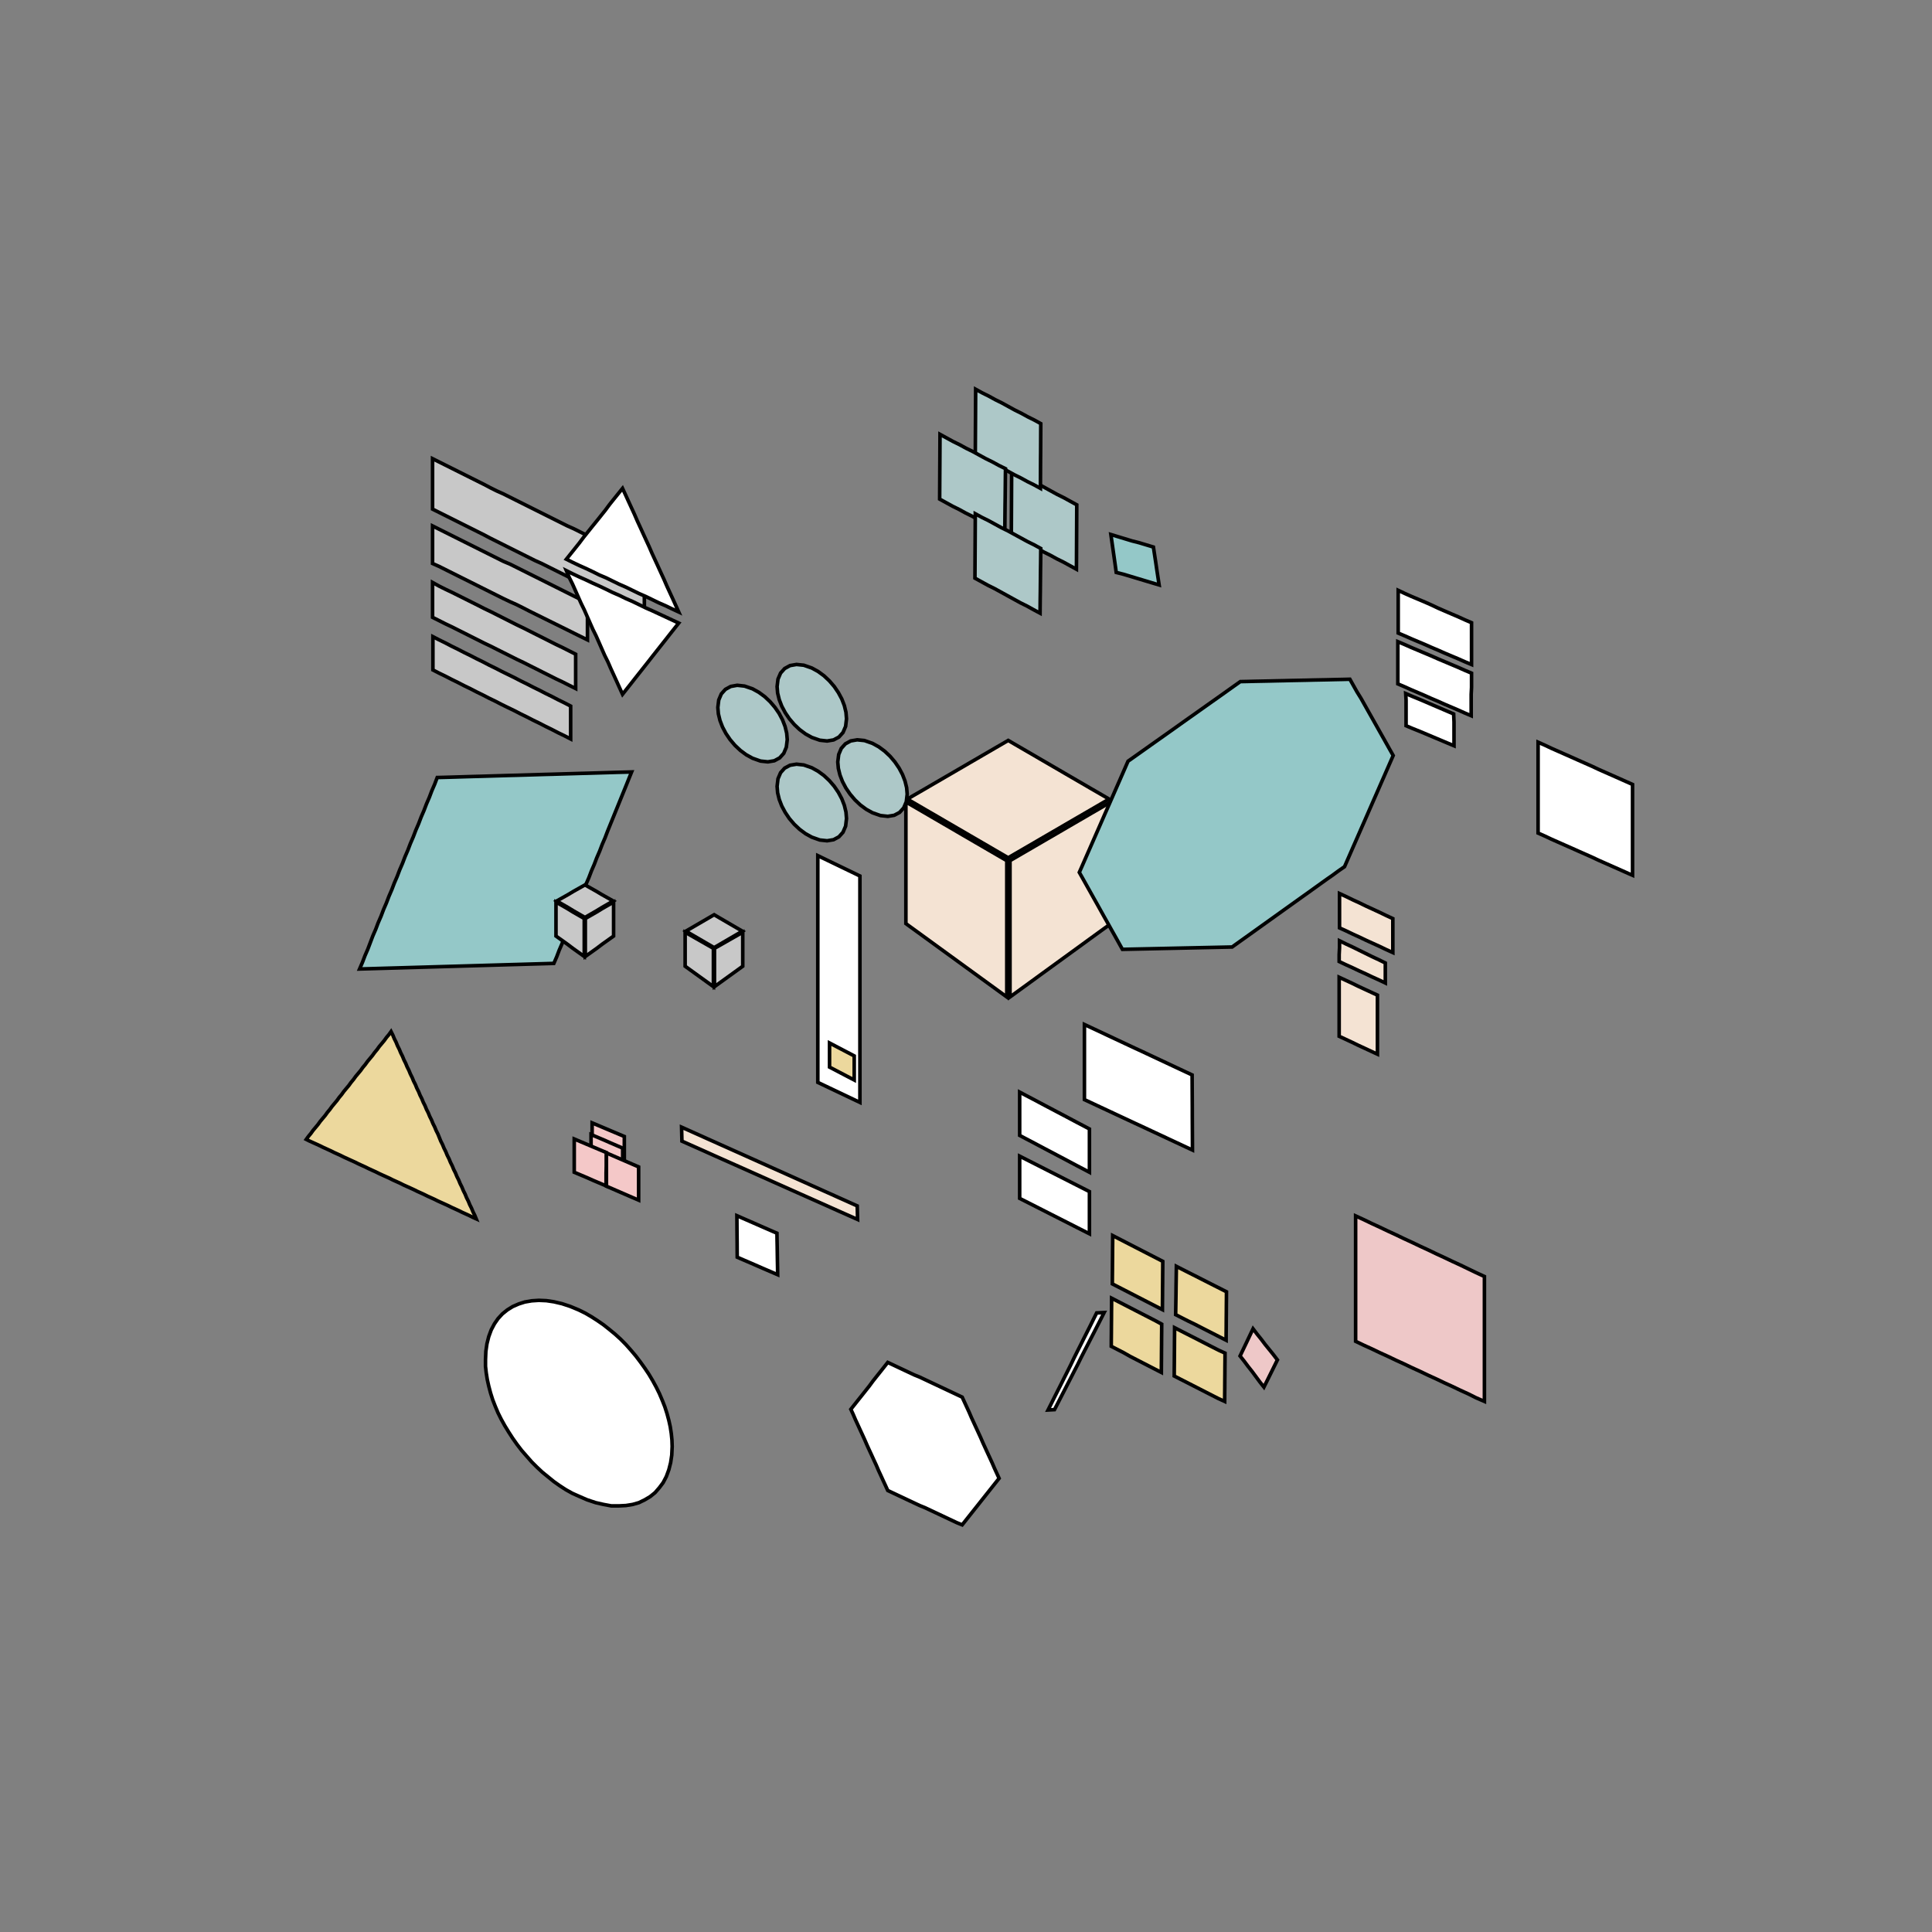 <!DOCTYPE svg>
<svg xmlns="http://www.w3.org/2000/svg" xmlns:xlink="http://www.w3.org/1999/xlink" width="1080" height="1080">
<rect width="100%" height="100%" fill="#808080" stroke="none"/>
<g transform="translate(540,540)">
<g transform="scale(2,2)">
<path stroke="rgb(0,0,0)" stroke-opacity="1" fill="rgb(148,200,200)" fill-opacity="1" id="bb1_2_" d="M-169.5 0.838 L-168.7 -1.007 L-168 -2.853 L-167.2 -4.698 L-166.5 -6.543 L-165.8 -8.389 L-165 -10.23 L-164.3 -12.08 L-163.5 -13.92 L-162.8 -15.77 L-162 -17.62 L-161.3 -19.46 L-160.5 -21.31 L-159.8 -23.15 L-159 -25 L-158.3 -26.84 L-157.5 -28.69 L-156.8 -30.53 L-156 -32.38 L-155.3 -34.22 L-154.5 -36.07 L-153.8 -37.91 L-153 -39.76 L-152.3 -41.6 L-151.5 -43.45 L-150.8 -45.29 L-150 -47.14 L-149.3 -48.99 L-148.5 -50.83 L-147.8 -52.68 L-145.8 -52.73 L-143.7 -52.79 L-141.7 -52.85 L-139.7 -52.91 L-137.7 -52.97 L-135.7 -53.02 L-133.7 -53.08 L-131.7 -53.14 L-129.7 -53.2 L-127.7 -53.26 L-125.6 -53.31 L-123.6 -53.37 L-121.6 -53.43 L-119.6 -53.49 L-117.6 -53.55 L-115.6 -53.6 L-113.6 -53.66 L-111.6 -53.72 L-109.5 -53.78 L-107.5 -53.84 L-105.5 -53.89 L-103.5 -53.95 L-101.5 -54.01 L-99.49 -54.07 L-97.48 -54.13 L-95.47 -54.18 L-93.46 -54.24 L-94.21 -52.4 L-94.95 -50.55 L-95.7 -48.71 L-96.45 -46.86 L-97.2 -45.01 L-97.95 -43.17 L-98.7 -41.32 L-99.45 -39.48 L-100.2 -37.63 L-100.9 -35.79 L-101.7 -33.94 L-102.4 -32.1 L-103.2 -30.25 L-103.9 -28.41 L-104.7 -26.56 L-105.4 -24.72 L-106.2 -22.87 L-106.9 -21.03 L-107.7 -19.18 L-108.4 -17.34 L-109.2 -15.49 L-109.9 -13.64 L-110.7 -11.8 L-111.4 -9.954 L-112.2 -8.109 L-112.9 -6.263 L-113.7 -4.418 L-114.4 -2.573 L-115.2 -0.728 L-117.2 -0.67 L-119.2 -0.612 L-121.2 -0.554 L-123.2 -0.496 L-125.2 -0.438 L-127.3 -0.38 L-129.3 -0.322 L-131.3 -0.264 L-133.3 -0.206 L-135.3 -0.148 L-137.3 -0.09 L-139.3 -0.032 L-141.3 0.026 L-143.3 0.084 L-145.4 0.142 L-147.4 0.2 L-149.4 0.258 L-151.4 0.316 L-153.4 0.374 L-155.4 0.432 L-157.4 0.49 L-159.4 0.548 L-161.5 0.606 L-163.5 0.664 L-165.5 0.722 L-167.5 0.78 L-169.5 0.838 Z " />
<path stroke="rgb(0,0,0)" stroke-opacity="1" fill="rgb(236,216,157)" fill-opacity="1" id="pr2_1_" d="M72.7 104.6 L70.94 103.7 L69.18 102.8 L67.41 101.9 L65.65 101 L63.89 100.1 L62.13 99.25 L60.36 98.35 L58.6 97.45 L58.63 95.52 L58.66 93.59 L58.69 91.66 L58.71 89.74 L58.74 87.81 L58.77 85.88 L58.8 83.95 L60.55 84.84 L62.3 85.73 L64.05 86.61 L65.8 87.5 L67.55 88.39 L69.3 89.28 L71.05 90.16 L72.8 91.05 L72.79 92.99 L72.77 94.94 L72.76 96.88 L72.74 98.82 L72.73 100.8 L72.71 102.7 L72.7 104.6 Z " />
<path stroke="rgb(0,0,0)" stroke-opacity="1" fill="rgb(236,216,157)" fill-opacity="1" id="pr1_1_" d="M54.9 96.05 L53.15 95.15 L51.4 94.25 L49.65 93.35 L47.9 92.45 L46.15 91.55 L44.4 90.65 L42.65 89.75 L40.9 88.85 L40.91 86.92 L40.93 84.99 L40.94 83.06 L40.96 81.14 L40.97 79.21 L40.99 77.28 L41 75.35 L42.75 76.25 L44.5 77.15 L46.25 78.05 L48 78.95 L49.75 79.85 L51.5 80.75 L53.25 81.65 L55 82.55 L54.99 84.48 L54.97 86.41 L54.96 88.34 L54.94 90.26 L54.93 92.19 L54.91 94.12 L54.9 96.05 Z " />
<path stroke="rgb(0,0,0)" stroke-opacity="1" fill="rgb(236,216,157)" fill-opacity="1" id="pr3_1_" d="M54.6 113.6 L52.85 112.7 L51.1 111.8 L49.35 110.9 L47.6 110 L45.85 109.1 L44.1 108.1 L42.35 107.2 L40.6 106.3 L40.61 104.4 L40.63 102.5 L40.64 100.6 L40.66 98.64 L40.67 96.71 L40.69 94.78 L40.7 92.85 L42.45 93.75 L44.2 94.65 L45.95 95.55 L47.7 96.45 L49.45 97.35 L51.2 98.25 L52.95 99.15 L54.7 100.1 L54.69 102 L54.67 103.9 L54.66 105.8 L54.64 107.8 L54.63 109.7 L54.61 111.6 L54.6 113.6 Z " />
<path stroke="rgb(0,0,0)" stroke-opacity="1" fill="rgb(236,216,157)" fill-opacity="1" id="pr4_1_" d="M72.3 121.7 L70.54 120.9 L68.77 120 L67.01 119.1 L65.25 118.2 L63.49 117.3 L61.73 116.4 L59.96 115.5 L58.2 114.6 L58.21 112.7 L58.23 110.8 L58.24 108.9 L58.26 106.9 L58.27 105 L58.29 103.1 L58.3 101.1 L60.06 102 L61.82 102.9 L63.59 103.8 L65.35 104.7 L67.11 105.6 L68.87 106.5 L70.64 107.4 L72.4 108.2 L72.39 110.2 L72.37 112.1 L72.36 114 L72.34 116 L72.33 117.9 L72.31 119.8 L72.3 121.7 Z " />
<path stroke="rgb(0,0,0)" stroke-opacity="1" fill="rgb(238,200,200)" fill-opacity="1" id="ll1_1_" d="M144.9 121.7 L142.6 120.7 L140.4 119.6 L138.2 118.6 L135.9 117.5 L133.7 116.5 L131.4 115.4 L129.2 114.4 L126.9 113.3 L124.7 112.3 L122.4 111.2 L120.2 110.2 L117.9 109.1 L115.7 108.1 L113.4 107 L111.2 106 L108.9 104.9 L108.9 102.4 L108.9 99.92 L108.9 97.42 L108.9 94.91 L108.9 92.4 L108.9 89.9 L108.9 87.39 L108.9 84.89 L108.9 82.38 L108.9 79.88 L108.9 77.37 L108.9 74.86 L108.9 72.36 L108.9 69.85 L111.2 70.91 L113.4 71.97 L115.7 73.03 L117.9 74.08 L120.2 75.14 L122.4 76.2 L124.7 77.26 L126.9 78.31 L129.2 79.37 L131.4 80.43 L133.7 81.49 L135.9 82.54 L138.2 83.6 L140.4 84.66 L142.6 85.72 L144.9 86.78 L144.9 89.27 L144.9 91.77 L144.9 94.27 L144.9 96.76 L144.9 99.26 L144.9 101.8 L144.9 104.3 L144.9 106.8 L144.9 109.2 L144.9 111.7 L144.9 114.2 L144.9 116.7 L144.9 119.2 L144.9 121.7 Z " />
<path stroke="rgb(0,0,0)" stroke-opacity="1" fill="rgb(255,255,255)" fill-opacity="1" id="cl1_1_" d="M22.93 124.1 L23.84 122.3 L24.74 120.5 L25.65 118.7 L26.56 116.9 L27.46 115.1 L28.37 113.3 L29.27 111.5 L30.18 109.6 L31.08 107.8 L31.99 106 L32.89 104.2 L33.8 102.4 L34.71 100.6 L35.61 98.78 L36.52 96.96 L38.61 96.86 L37.69 98.68 L36.76 100.5 L35.84 102.3 L34.91 104.1 L33.99 105.9 L33.06 107.7 L32.14 109.5 L31.21 111.4 L30.28 113.2 L29.36 115 L28.43 116.8 L27.51 118.6 L26.58 120.4 L25.66 122.2 L24.73 124 L22.93 124.1 Z " />
<path stroke="rgb(0,0,0)" stroke-opacity="1" fill="rgb(255,255,255)" fill-opacity="1" id="a5_2_" d="M186.3 -50.75 L184.4 -51.59 L182.5 -52.44 L180.6 -53.28 L178.7 -54.12 L176.8 -54.96 L175 -55.81 L173.1 -56.65 L171.2 -57.49 L169.3 -58.34 L167.4 -59.18 L165.5 -60.02 L163.6 -60.86 L161.8 -61.71 L159.9 -62.55 L159.9 -60.6 L159.9 -58.64 L159.9 -56.69 L159.9 -54.73 L159.9 -52.78 L159.9 -50.83 L159.9 -48.87 L159.9 -46.92 L159.9 -44.97 L159.9 -43.01 L159.9 -41.06 L159.9 -39.1 L159.9 -37.15 L161.8 -36.31 L163.6 -35.46 L165.5 -34.62 L167.4 -33.78 L169.3 -32.94 L171.2 -32.09 L173.1 -31.25 L175 -30.41 L176.8 -29.56 L178.7 -28.72 L180.6 -27.88 L182.5 -27.04 L184.4 -26.19 L186.3 -25.35 L186.3 -27.3 L186.3 -29.26 L186.3 -31.21 L186.3 -33.17 L186.3 -35.12 L186.3 -37.07 L186.3 -39.03 L186.3 -40.98 L186.3 -42.93 L186.3 -44.89 L186.3 -46.84 L186.3 -48.8 L186.3 -50.75 Z " />
<path stroke="rgb(0,0,0)" stroke-opacity="1" fill="rgb(255,255,255)" fill-opacity="1" id="a6_2_" d="M63.3 51.45 L61.52 50.62 L59.75 49.79 L57.97 48.96 L56.19 48.13 L54.42 47.3 L52.64 46.47 L50.86 45.64 L49.09 44.81 L47.31 43.99 L45.54 43.16 L43.76 42.33 L41.98 41.5 L40.21 40.67 L38.43 39.84 L36.65 39.01 L34.88 38.18 L33.1 37.35 L33.1 35.25 L33.1 33.15 L33.1 31.05 L33.1 28.95 L33.1 26.85 L33.1 24.75 L33.1 22.65 L33.1 20.55 L33.1 18.45 L33.1 16.35 L34.87 17.18 L36.64 18.01 L38.41 18.84 L40.18 19.67 L41.95 20.5 L43.72 21.33 L45.49 22.16 L47.26 22.99 L49.04 23.81 L50.81 24.64 L52.58 25.47 L54.35 26.3 L56.12 27.13 L57.89 27.96 L59.66 28.79 L61.43 29.62 L63.2 30.45 L63.21 32.36 L63.22 34.27 L63.23 36.18 L63.24 38.09 L63.25 40 L63.25 41.9 L63.26 43.81 L63.27 45.72 L63.28 47.63 L63.29 49.54 L63.3 51.45 Z " />
<path stroke="rgb(0,0,0)" stroke-opacity="1" fill="rgb(148,200,200)" fill-opacity="1" id="rtr1_2_" d="M40.49 -120.6 L42.47 -120 L44.45 -119.4 L46.43 -118.8 L48.41 -118.3 L50.39 -117.7 L52.38 -117.1 L52.7 -115 L53.02 -112.9 L53.34 -110.7 L53.66 -108.6 L53.98 -106.5 L51.98 -107.1 L49.98 -107.7 L47.98 -108.3 L45.99 -108.9 L43.99 -109.5 L41.99 -110 L41.69 -112.2 L41.39 -114.3 L41.09 -116.4 L40.79 -118.5 L40.49 -120.6 Z " />
<path stroke="rgb(0,0,0)" stroke-opacity="1" fill="rgb(238,200,200)" fill-opacity="1" id="sg1_2_" d="M83.27 117.7 L82.16 116.3 L81.05 114.8 L79.94 113.3 L78.83 111.9 L77.71 110.4 L76.6 109 L77.51 107.1 L78.42 105.2 L79.32 103.3 L80.23 101.4 L81.37 102.9 L82.5 104.3 L83.63 105.8 L84.77 107.2 L85.9 108.6 L87.04 110.1 L86.1 112 L85.16 113.9 L84.22 115.8 L83.27 117.7 Z " />
<path stroke="rgb(0,0,0)" stroke-opacity="1" fill="rgb(255,255,255)" fill-opacity="1" id="a12_2_" d="M-52.64 86.29 L-54.52 85.47 L-56.41 84.66 L-58.29 83.84 L-60.17 83.02 L-62.06 82.21 L-63.94 81.39 L-63.96 79.46 L-63.97 77.52 L-63.99 75.59 L-64.01 73.66 L-64.02 71.72 L-64.04 69.79 L-62.17 70.61 L-60.31 71.42 L-58.44 72.24 L-56.57 73.06 L-54.71 73.87 L-52.84 74.69 L-52.81 76.62 L-52.77 78.56 L-52.74 80.49 L-52.71 82.42 L-52.67 84.36 L-52.64 86.29 Z " />
<path stroke="rgb(0,0,0)" stroke-opacity="1" fill="rgb(255,255,255)" fill-opacity="1" id="secscl1_2_" d="M-29.65 38.13 L-31.12 37.43 L-32.59 36.73 L-34.06 36.03 L-35.53 35.33 L-37.01 34.63 L-38.48 33.93 L-39.95 33.23 L-41.42 32.53 L-41.42 30.94 L-41.42 29.36 L-41.42 27.77 L-41.42 26.19 L-41.42 24.61 L-41.42 23.02 L-41.42 21.44 L-41.42 19.85 L-41.42 18.27 L-41.42 16.69 L-41.42 15.1 L-41.42 13.52 L-41.42 11.93 L-41.42 10.35 L-41.42 8.764 L-41.42 7.18 L-41.42 5.596 L-41.42 4.012 L-41.42 2.428 L-41.42 0.844 L-41.42 -0.741 L-41.42 -2.325 L-41.42 -3.909 L-41.42 -5.493 L-41.42 -7.077 L-41.42 -8.662 L-41.42 -10.25 L-41.42 -11.83 L-41.42 -13.41 L-41.42 -15 L-41.42 -16.58 L-41.42 -18.17 L-41.42 -19.75 L-41.42 -21.33 L-41.42 -22.92 L-41.42 -24.5 L-41.42 -26.09 L-41.42 -27.67 L-41.42 -29.26 L-41.42 -30.84 L-39.95 -30.13 L-38.48 -29.42 L-37.01 -28.71 L-35.53 -28 L-34.06 -27.29 L-32.59 -26.58 L-31.12 -25.87 L-29.65 -25.16 L-29.65 -23.58 L-29.65 -21.99 L-29.65 -20.41 L-29.65 -18.83 L-29.65 -17.25 L-29.65 -15.67 L-29.65 -14.08 L-29.65 -12.5 L-29.65 -10.92 L-29.65 -9.338 L-29.65 -7.755 L-29.65 -6.173 L-29.65 -4.591 L-29.65 -3.009 L-29.65 -1.427 L-29.65 0.155 L-29.65 1.738 L-29.65 3.32 L-29.65 4.902 L-29.65 6.484 L-29.65 8.066 L-29.65 9.648 L-29.65 11.23 L-29.65 12.81 L-29.65 14.39 L-29.65 15.98 L-29.65 17.56 L-29.65 19.14 L-29.65 20.72 L-29.65 22.31 L-29.65 23.89 L-29.65 25.47 L-29.65 27.05 L-29.65 28.63 L-29.65 30.22 L-29.65 31.8 L-29.65 33.38 L-29.65 34.96 L-29.65 36.55 L-29.65 38.13 Z " />
<path stroke="rgb(0,0,0)" stroke-opacity="1" fill="rgb(255,255,255)" fill-opacity="1" id="a7_1_" d="M141.3 -84.25 L139.4 -85.05 L137.6 -85.85 L135.7 -86.65 L133.8 -87.45 L132 -88.25 L130.1 -89.05 L128.3 -89.85 L126.4 -90.65 L124.5 -91.45 L122.7 -92.25 L120.8 -93.05 L120.8 -95.03 L120.8 -97.02 L120.8 -99 L120.8 -101 L120.8 -103 L120.8 -105 L122.7 -104.1 L124.5 -103.3 L126.4 -102.5 L128.3 -101.7 L130.1 -100.9 L132 -100 L133.8 -99.22 L135.7 -98.4 L137.6 -97.59 L139.4 -96.77 L141.3 -95.95 L141.3 -94 L141.3 -92.05 L141.3 -90.1 L141.3 -88.15 L141.3 -86.2 L141.3 -84.25 Z " />
<path stroke="rgb(0,0,0)" stroke-opacity="1" fill="rgb(255,255,255)" fill-opacity="1" id="a8_1_" d="M141.2 -69.95 L139.3 -70.76 L137.5 -71.57 L135.6 -72.38 L133.7 -73.19 L131.9 -74 L130 -74.8 L128.2 -75.61 L126.3 -76.42 L124.4 -77.23 L122.6 -78.04 L120.7 -78.85 L120.7 -80.82 L120.7 -82.78 L120.7 -84.75 L120.7 -86.72 L120.7 -88.68 L120.7 -90.65 L122.6 -89.85 L124.4 -89.05 L126.3 -88.25 L128.2 -87.45 L130.1 -86.65 L131.9 -85.85 L133.8 -85.05 L135.7 -84.25 L137.6 -83.45 L139.4 -82.65 L141.3 -81.85 L141.3 -79.87 L141.3 -77.88 L141.2 -75.9 L141.2 -73.92 L141.2 -71.93 L141.2 -69.95 Z " />
<path stroke="rgb(0,0,0)" stroke-opacity="1" fill="rgb(255,255,255)" fill-opacity="1" id="a9_1_" d="M136.4 -61.55 L134.5 -62.35 L132.6 -63.15 L130.7 -63.95 L128.8 -64.75 L126.9 -65.55 L124.9 -66.35 L123 -67.15 L123 -68.95 L123 -70.75 L123 -72.55 L123 -74.35 L122.9 -76.15 L124.8 -75.34 L126.8 -74.52 L128.7 -73.71 L130.6 -72.89 L132.5 -72.08 L134.4 -71.26 L136.3 -70.45 L136.4 -68.23 L136.4 -66 L136.4 -63.77 L136.4 -61.55 Z " />
<path stroke="rgb(0,0,0)" stroke-opacity="1" fill="rgb(255,255,255)" fill-opacity="1" id="a17_1_" d="M34.5 57.65 L32.73 56.71 L30.95 55.78 L29.18 54.84 L27.41 53.9 L25.64 52.97 L23.86 52.03 L22.09 51.1 L20.32 50.16 L18.55 49.22 L16.77 48.29 L15 47.35 L15 45.33 L15 43.32 L15 41.3 L15 39.28 L15 37.27 L15 35.25 L16.77 36.19 L18.55 37.12 L20.32 38.06 L22.09 39 L23.86 39.93 L25.64 40.87 L27.41 41.8 L29.18 42.74 L30.95 43.68 L32.73 44.61 L34.5 45.55 L34.5 47.57 L34.5 49.58 L34.5 51.6 L34.5 53.62 L34.5 55.63 L34.5 57.65 Z " />
<path stroke="rgb(0,0,0)" stroke-opacity="1" fill="rgb(255,255,255)" fill-opacity="1" id="a16_1_" d="M34.5 74.85 L32.73 73.95 L30.95 73.05 L29.18 72.15 L27.41 71.25 L25.64 70.35 L23.86 69.45 L22.09 68.55 L20.32 67.65 L18.55 66.75 L16.77 65.85 L15 64.95 L15 62.98 L15 61.02 L15 59.05 L15 57.08 L15 55.12 L15 53.15 L16.77 54.05 L18.55 54.95 L20.32 55.85 L22.09 56.75 L23.86 57.65 L25.64 58.55 L27.41 59.45 L29.18 60.35 L30.95 61.25 L32.73 62.15 L34.5 63.05 L34.5 65.02 L34.5 66.98 L34.5 68.95 L34.5 70.92 L34.5 72.88 L34.5 74.85 Z " />
<path stroke="rgb(0,0,0)" stroke-opacity="1" fill="rgb(236,216,157)" fill-opacity="1" id="scltrs1_1_" d="M-31.24 31.87 L-32.23 31.35 L-33.21 30.84 L-34.2 30.32 L-35.18 29.81 L-36.17 29.29 L-37.16 28.77 L-38.14 28.26 L-38.14 27.13 L-38.14 26.01 L-38.14 24.89 L-38.14 23.76 L-38.14 22.64 L-38.14 21.52 L-37.16 22.03 L-36.17 22.55 L-35.18 23.07 L-34.2 23.58 L-33.21 24.1 L-32.23 24.61 L-31.24 25.13 L-31.24 26.25 L-31.24 27.38 L-31.24 28.5 L-31.24 29.62 L-31.24 30.75 L-31.24 31.87 Z " />
<path stroke="rgb(0,0,0)" stroke-opacity="1" fill="rgb(244,227,211)" fill-opacity="1" id="a15_1_" d="M119.3 -3.75 L117.4 -4.613 L115.6 -5.475 L113.7 -6.338 L111.8 -7.2 L110 -8.063 L108.1 -8.925 L106.3 -9.788 L104.4 -10.65 L104.4 -12.57 L104.4 -14.49 L104.4 -16.41 L104.4 -18.33 L104.4 -20.25 L106.3 -19.38 L108.1 -18.5 L110 -17.63 L111.8 -16.75 L113.7 -15.88 L115.6 -15 L117.4 -14.13 L119.3 -13.25 L119.3 -11.35 L119.3 -9.45 L119.3 -7.55 L119.3 -5.65 L119.3 -3.75 Z " />
<path stroke="rgb(0,0,0)" stroke-opacity="1" fill="rgb(244,227,211)" fill-opacity="1" id="a14_1_" d="M117.2 4.75 L115.4 3.893 L113.5 3.036 L111.7 2.179 L109.8 1.321 L108 0.464 L106.1 -0.393 L104.3 -1.25 L104.3 -3.183 L104.4 -5.117 L104.4 -7.05 L106.2 -6.164 L108.1 -5.279 L109.9 -4.393 L111.7 -3.507 L113.5 -2.621 L115.4 -1.736 L117.2 -0.85 L117.2 1.017 L117.2 2.883 L117.2 4.75 Z " />
<path stroke="rgb(0,0,0)" stroke-opacity="1" fill="rgb(244,227,211)" fill-opacity="1" id="a13_1_" d="M115 24.65 L113.2 23.82 L111.4 22.98 L109.6 22.15 L107.9 21.32 L106.1 20.48 L104.3 19.65 L104.3 17.59 L104.3 15.52 L104.3 13.46 L104.3 11.4 L104.3 9.337 L104.3 7.275 L104.3 5.212 L104.3 3.15 L106.1 3.983 L107.9 4.817 L109.6 5.65 L111.4 6.483 L113.2 7.317 L115 8.15 L115 10.21 L115 12.27 L115 14.34 L115 16.4 L115 18.46 L115 20.52 L115 22.59 L115 24.65 Z " />
<path stroke="rgb(0,0,0)" stroke-opacity="1" fill="rgb(200,200,200)" fill-opacity="1" id="a1_2_" d="M-110.5 -63.45 L-112.2 -64.33 L-114 -65.2 L-115.7 -66.08 L-117.5 -66.96 L-119.2 -67.84 L-121 -68.71 L-122.7 -69.59 L-124.5 -70.47 L-126.2 -71.35 L-128 -72.22 L-129.8 -73.1 L-131.5 -73.98 L-133.3 -74.85 L-135 -75.73 L-136.8 -76.61 L-138.5 -77.49 L-140.3 -78.36 L-142 -79.24 L-143.8 -80.12 L-145.5 -81 L-147.3 -81.87 L-149 -82.75 L-149 -84.61 L-149 -86.47 L-149 -88.33 L-149 -90.19 L-149 -92.05 L-147.3 -91.17 L-145.5 -90.29 L-143.8 -89.4 L-142 -88.52 L-140.3 -87.64 L-138.5 -86.76 L-136.8 -85.88 L-135 -85 L-133.3 -84.11 L-131.5 -83.23 L-129.8 -82.35 L-128 -81.47 L-126.2 -80.59 L-124.5 -79.7 L-122.7 -78.82 L-121 -77.94 L-119.2 -77.06 L-117.5 -76.18 L-115.7 -75.3 L-114 -74.41 L-112.2 -73.53 L-110.5 -72.65 L-110.5 -70.81 L-110.5 -68.97 L-110.5 -67.13 L-110.5 -65.29 L-110.5 -63.45 Z " />
<path stroke="rgb(0,0,0)" stroke-opacity="1" fill="rgb(200,200,200)" fill-opacity="1" id="a4_2_" d="M-89.9 -98.15 L-91.69 -99.04 L-93.49 -99.94 L-95.28 -100.8 L-97.08 -101.7 L-98.87 -102.6 L-100.7 -103.5 L-102.5 -104.4 L-104.3 -105.3 L-106 -106.2 L-107.8 -107.1 L-109.6 -108 L-111.4 -108.9 L-113.2 -109.8 L-115 -110.7 L-116.8 -111.6 L-118.6 -112.5 L-120.4 -113.3 L-122.2 -114.2 L-124 -115.1 L-125.8 -116 L-127.6 -116.9 L-129.4 -117.8 L-131.2 -118.7 L-133 -119.6 L-134.7 -120.5 L-136.5 -121.4 L-138.3 -122.3 L-140.1 -123.2 L-141.9 -124.1 L-143.7 -125 L-145.5 -125.9 L-147.3 -126.8 L-149.1 -127.7 L-149.1 -129.7 L-149.1 -131.7 L-149.1 -133.7 L-149.1 -135.7 L-149.1 -137.7 L-149.1 -139.7 L-149.1 -141.8 L-147.3 -140.9 L-145.5 -140 L-143.7 -139.1 L-141.9 -138.2 L-140.1 -137.3 L-138.3 -136.4 L-136.5 -135.5 L-134.7 -134.6 L-133 -133.7 L-131.2 -132.8 L-129.4 -132 L-127.6 -131.1 L-125.8 -130.2 L-124 -129.3 L-122.2 -128.4 L-120.4 -127.5 L-118.6 -126.6 L-116.8 -125.7 L-115 -124.8 L-113.2 -123.9 L-111.4 -123 L-109.6 -122.2 L-107.8 -121.3 L-106 -120.4 L-104.3 -119.5 L-102.5 -118.6 L-100.7 -117.7 L-98.87 -116.8 L-97.08 -115.9 L-95.28 -115 L-93.49 -114.1 L-91.69 -113.2 L-89.9 -112.3 L-89.9 -110.3 L-89.9 -108.3 L-89.9 -106.3 L-89.9 -104.2 L-89.9 -102.2 L-89.9 -100.2 L-89.9 -98.15 Z " />
<path stroke="rgb(0,0,0)" stroke-opacity="1" fill="rgb(200,200,200)" fill-opacity="1" id="a2_1_" d="M-109.1 -77.55 L-110.9 -78.45 L-112.7 -79.36 L-114.6 -80.26 L-116.4 -81.17 L-118.2 -82.07 L-120 -82.98 L-121.8 -83.88 L-123.6 -84.79 L-125.5 -85.69 L-127.3 -86.6 L-129.1 -87.5 L-130.9 -88.4 L-132.7 -89.31 L-134.6 -90.21 L-136.4 -91.12 L-138.2 -92.02 L-140 -92.93 L-141.8 -93.83 L-143.6 -94.74 L-145.5 -95.64 L-147.3 -96.55 L-149.1 -97.45 L-149.1 -99.39 L-149.1 -101.3 L-149.1 -103.3 L-149.1 -105.2 L-149.1 -107.2 L-147.3 -106.2 L-145.5 -105.3 L-143.6 -104.4 L-141.8 -103.5 L-140 -102.6 L-138.2 -101.7 L-136.4 -100.8 L-134.6 -99.88 L-132.7 -98.97 L-130.9 -98.06 L-129.1 -97.15 L-127.3 -96.24 L-125.5 -95.33 L-123.6 -94.42 L-121.8 -93.51 L-120 -92.6 L-118.2 -91.7 L-116.4 -90.79 L-114.6 -89.88 L-112.7 -88.97 L-110.9 -88.06 L-109.1 -87.15 L-109.1 -85.23 L-109.1 -83.31 L-109.1 -81.39 L-109.1 -79.47 L-109.1 -77.55 Z " />
<path stroke="rgb(0,0,0)" stroke-opacity="1" fill="rgb(200,200,200)" fill-opacity="1" id="a3_1_" d="M-105.8 -91.15 L-107.6 -92.04 L-109.4 -92.93 L-111.2 -93.83 L-113 -94.72 L-114.8 -95.61 L-116.6 -96.5 L-118.4 -97.39 L-120.2 -98.28 L-122 -99.17 L-123.8 -100.1 L-125.6 -101 L-127.4 -101.8 L-129.3 -102.7 L-131.1 -103.6 L-132.9 -104.5 L-134.7 -105.4 L-136.5 -106.3 L-138.3 -107.2 L-140.1 -108.1 L-141.9 -109 L-143.7 -109.9 L-145.5 -110.8 L-147.3 -111.7 L-149.1 -112.5 L-149.1 -114.6 L-149.1 -116.7 L-149.1 -118.8 L-149.1 -120.9 L-149.1 -123 L-147.3 -122.1 L-145.5 -121.2 L-143.7 -120.3 L-141.9 -119.4 L-140.1 -118.5 L-138.3 -117.6 L-136.5 -116.7 L-134.7 -115.8 L-132.9 -114.9 L-131.1 -114 L-129.3 -113.1 L-127.4 -112.3 L-125.6 -111.4 L-123.8 -110.5 L-122 -109.6 L-120.2 -108.7 L-118.4 -107.8 L-116.6 -106.9 L-114.8 -106 L-113 -105.1 L-111.2 -104.2 L-109.4 -103.3 L-107.6 -102.4 L-105.8 -101.5 L-105.8 -99.47 L-105.8 -97.39 L-105.8 -95.31 L-105.8 -93.23 L-105.8 -91.15 Z " />
<path stroke="rgb(0,0,0)" stroke-opacity="1" fill="rgb(244,227,211)" fill-opacity="1" id="a11_1_" d="M-30.3 70.85 L-32.12 70.04 L-33.94 69.23 L-35.76 68.42 L-37.57 67.61 L-39.39 66.79 L-41.21 65.98 L-43.03 65.17 L-44.85 64.36 L-46.67 63.55 L-48.49 62.74 L-50.3 61.93 L-52.12 61.12 L-53.94 60.31 L-55.76 59.49 L-57.58 58.68 L-59.4 57.87 L-61.21 57.06 L-63.03 56.25 L-64.85 55.44 L-66.67 54.63 L-68.49 53.82 L-70.31 53.01 L-72.13 52.19 L-73.94 51.38 L-75.76 50.57 L-77.58 49.76 L-79.4 48.95 L-79.45 47 L-79.5 45.05 L-77.68 45.86 L-75.86 46.68 L-74.04 47.49 L-72.23 48.31 L-70.41 49.12 L-68.59 49.94 L-66.77 50.75 L-64.95 51.57 L-63.13 52.38 L-61.31 53.2 L-59.5 54.01 L-57.68 54.83 L-55.86 55.64 L-54.04 56.46 L-52.22 57.27 L-50.4 58.09 L-48.59 58.9 L-46.77 59.72 L-44.95 60.53 L-43.13 61.35 L-41.31 62.16 L-39.49 62.98 L-37.67 63.79 L-35.86 64.61 L-34.04 65.42 L-32.22 66.24 L-30.4 67.05 L-30.35 68.95 L-30.3 70.85 Z " />
<path stroke="rgb(0,0,0)" stroke-opacity="1" fill="rgb(244,200,200)" fill-opacity="1" id="fus1_1_" d="M-95.5 56.95 L-97.3 56.19 L-99.1 55.43 L-100.9 54.67 L-102.7 53.91 L-104.5 53.15 L-104.5 51.29 L-104.5 49.43 L-104.5 47.57 L-104.5 45.71 L-104.5 43.85 L-102.7 44.61 L-100.9 45.37 L-99.1 46.13 L-97.3 46.89 L-95.5 47.65 L-95.5 49.51 L-95.5 51.37 L-95.5 53.23 L-95.5 55.09 L-95.5 56.95 Z " />
<path stroke="rgb(0,0,0)" stroke-opacity="1" fill="rgb(244,200,200)" fill-opacity="1" id="fus2_1_" d="M-95.96 60.41 L-97.76 59.63 L-99.56 58.85 L-101.4 58.07 L-103.2 57.29 L-105 56.51 L-104.9 54.63 L-104.9 52.75 L-104.8 50.87 L-104.8 48.99 L-104.8 47.11 L-103 47.87 L-101.2 48.63 L-99.48 49.39 L-97.72 50.15 L-95.96 50.91 L-95.96 52.81 L-95.96 54.71 L-95.96 56.61 L-95.96 58.51 L-95.96 60.41 Z " />
<path stroke="rgb(0,0,0)" stroke-opacity="1" fill="rgb(244,200,200)" fill-opacity="1" id="fus3_1_" d="M-100.6 61.45 L-102.4 60.69 L-104.2 59.93 L-105.9 59.17 L-107.7 58.41 L-109.5 57.65 L-109.5 55.79 L-109.5 53.93 L-109.5 52.07 L-109.5 50.21 L-109.5 48.35 L-107.7 49.11 L-105.9 49.87 L-104.1 50.63 L-102.3 51.39 L-100.5 52.15 L-100.5 54.01 L-100.5 55.87 L-100.6 57.73 L-100.6 59.59 L-100.6 61.45 Z " />
<path stroke="rgb(0,0,0)" stroke-opacity="1" fill="rgb(244,200,200)" fill-opacity="1" id="fus4_1_" d="M-91.5 65.45 L-93.3 64.67 L-95.1 63.89 L-96.9 63.11 L-98.7 62.33 L-100.5 61.55 L-100.5 59.69 L-100.5 57.83 L-100.5 55.97 L-100.5 54.11 L-100.5 52.25 L-98.7 53.03 L-96.9 53.81 L-95.1 54.59 L-93.3 55.37 L-91.5 56.15 L-91.5 58.01 L-91.5 59.87 L-91.5 61.73 L-91.5 63.59 L-91.5 65.45 Z " />
<path stroke="rgb(0,0,0)" stroke-opacity="1" fill="rgb(173,200,200)" fill-opacity="1" id="swap1_1_" d="M30.86 -110.9 L29.04 -111.9 L27.22 -112.9 L25.4 -113.8 L23.58 -114.8 L21.76 -115.7 L19.94 -116.7 L18.12 -117.7 L16.3 -118.6 L14.48 -119.6 L12.66 -120.5 L12.68 -122.5 L12.69 -124.6 L12.7 -126.6 L12.71 -128.6 L12.72 -130.6 L12.73 -132.6 L12.74 -134.6 L12.75 -136.6 L12.76 -138.6 L14.58 -137.7 L16.4 -136.7 L18.22 -135.7 L20.04 -134.8 L21.86 -133.8 L23.68 -132.8 L25.5 -131.8 L27.32 -130.9 L29.14 -129.9 L30.96 -128.9 L30.95 -126.9 L30.94 -124.9 L30.93 -122.9 L30.92 -120.9 L30.91 -118.9 L30.9 -116.9 L30.89 -114.9 L30.88 -112.9 L30.86 -110.9 Z " />
<path stroke="rgb(0,0,0)" stroke-opacity="1" fill="rgb(173,200,200)" fill-opacity="1" id="swap3_1_" d="M20.8 -133.5 L18.98 -134.5 L17.16 -135.4 L15.34 -136.4 L13.52 -137.3 L11.7 -138.3 L9.88 -139.3 L8.06 -140.2 L6.24 -141.2 L4.42 -142.1 L2.6 -143.1 L2.611 -145.1 L2.622 -147.1 L2.633 -149.1 L2.644 -151.1 L2.656 -153.1 L2.667 -155.2 L2.678 -157.2 L2.689 -159.2 L2.7 -161.2 L4.52 -160.2 L6.34 -159.3 L8.16 -158.3 L9.98 -157.4 L11.8 -156.4 L13.62 -155.4 L15.44 -154.5 L17.26 -153.5 L19.08 -152.6 L20.9 -151.6 L20.89 -149.6 L20.88 -147.6 L20.87 -145.6 L20.86 -143.5 L20.84 -141.5 L20.83 -139.5 L20.82 -137.5 L20.81 -135.5 L20.8 -133.5 Z " />
<path stroke="rgb(0,0,0)" stroke-opacity="1" fill="rgb(173,200,200)" fill-opacity="1" id="swap2_1_" d="M10.84 -120.9 L9.016 -121.8 L7.196 -122.8 L5.376 -123.7 L3.556 -124.7 L1.736 -125.7 L-0.084 -126.6 L-1.904 -127.6 L-3.724 -128.5 L-5.544 -129.5 L-7.364 -130.5 L-7.353 -132.5 L-7.342 -134.5 L-7.331 -136.5 L-7.32 -138.5 L-7.308 -140.5 L-7.297 -142.5 L-7.286 -144.5 L-7.275 -146.6 L-7.264 -148.6 L-5.434 -147.6 L-3.604 -146.6 L-1.774 -145.7 L0.056 -144.7 L1.886 -143.8 L3.716 -142.8 L5.546 -141.8 L7.376 -140.9 L9.206 -139.9 L11.04 -139 L11.01 -137 L10.99 -134.9 L10.97 -132.9 L10.95 -130.9 L10.92 -128.9 L10.9 -126.9 L10.88 -124.9 L10.86 -122.9 L10.84 -120.9 Z " />
<path stroke="rgb(0,0,0)" stroke-opacity="1" fill="rgb(173,200,200)" fill-opacity="1" id="swap4_1_" d="M20.7 -98.61 L18.88 -99.59 L17.06 -100.6 L15.24 -101.5 L13.42 -102.5 L11.6 -103.5 L9.78 -104.5 L7.96 -105.5 L6.14 -106.4 L4.32 -107.4 L2.5 -108.4 L2.511 -110.4 L2.522 -112.4 L2.533 -114.4 L2.544 -116.4 L2.556 -118.4 L2.567 -120.4 L2.578 -122.4 L2.589 -124.4 L2.6 -126.4 L4.43 -125.4 L6.26 -124.5 L8.09 -123.5 L9.92 -122.5 L11.75 -121.6 L13.58 -120.6 L15.41 -119.6 L17.24 -118.6 L19.07 -117.7 L20.9 -116.7 L20.88 -114.7 L20.86 -112.7 L20.83 -110.7 L20.81 -108.7 L20.79 -106.7 L20.77 -104.6 L20.74 -102.6 L20.72 -100.6 L20.7 -98.61 Z " />
<path stroke="rgb(0,0,0)" stroke-opacity="1" fill="rgb(244,227,211)" fill-opacity="1" id="a10_5_" d="M40 -46.65 L38.24 -45.63 L36.48 -44.6 L34.71 -43.57 L32.95 -42.55 L31.19 -41.53 L29.42 -40.5 L27.66 -39.48 L25.9 -38.45 L24.14 -37.43 L22.37 -36.4 L20.61 -35.38 L18.85 -34.35 L17.09 -33.33 L15.32 -32.3 L13.56 -31.28 L11.8 -30.25 L10.04 -31.28 L8.275 -32.3 L6.512 -33.33 L4.75 -34.35 L2.987 -35.38 L1.225 -36.4 L-0.537 -37.43 L-2.3 -38.45 L-4.063 -39.48 L-5.825 -40.5 L-7.587 -41.53 L-9.35 -42.55 L-11.11 -43.57 L-12.87 -44.6 L-14.64 -45.63 L-16.4 -46.65 L-14.64 -47.68 L-12.87 -48.7 L-11.11 -49.72 L-9.35 -50.75 L-7.587 -51.77 L-5.825 -52.8 L-4.063 -53.82 L-2.3 -54.85 L-0.537 -55.87 L1.225 -56.9 L2.987 -57.92 L4.75 -58.95 L6.512 -59.97 L8.275 -61 L10.04 -62.02 L11.8 -63.05 L13.56 -62.02 L15.32 -61 L17.09 -59.97 L18.85 -58.95 L20.61 -57.92 L22.37 -56.9 L24.14 -55.87 L25.9 -54.85 L27.66 -53.82 L29.42 -52.8 L31.19 -51.77 L32.95 -50.75 L34.71 -49.72 L36.48 -48.7 L38.24 -47.68 L40 -46.65 Z " />
<path stroke="rgb(0,0,0)" stroke-opacity="1" fill="rgb(244,227,211)" fill-opacity="1" id="a10_4_" d="M40.5 -11.85 L40.5 -13.85 L40.5 -15.85 L40.5 -17.85 L40.5 -19.85 L40.5 -21.85 L40.5 -23.85 L40.5 -25.85 L40.5 -27.85 L40.5 -29.85 L40.5 -31.85 L40.5 -33.85 L40.5 -35.85 L40.5 -37.85 L40.5 -39.85 L40.5 -41.85 L40.5 -43.85 L40.5 -45.85 L38.74 -44.83 L36.98 -43.8 L35.21 -42.78 L33.45 -41.75 L31.69 -40.73 L29.92 -39.7 L28.16 -38.68 L26.4 -37.65 L24.64 -36.62 L22.87 -35.6 L21.11 -34.57 L19.35 -33.55 L17.59 -32.52 L15.82 -31.5 L14.06 -30.47 L12.3 -29.45 L12.3 -27.44 L12.3 -25.44 L12.3 -23.43 L12.3 -21.43 L12.3 -19.42 L12.3 -17.42 L12.3 -15.41 L12.3 -13.41 L12.3 -11.4 L12.3 -9.397 L12.3 -7.392 L12.3 -5.387 L12.3 -3.382 L12.3 -1.376 L12.3 0.629 L12.3 2.634 L12.3 4.639 L12.3 6.645 L12.3 8.65 L13.96 7.444 L15.62 6.238 L17.28 5.032 L18.94 3.826 L20.59 2.621 L22.25 1.415 L23.91 0.209 L25.57 -0.997 L27.23 -2.203 L28.89 -3.409 L30.55 -4.615 L32.21 -5.821 L33.86 -7.026 L35.52 -8.232 L37.18 -9.438 L38.84 -10.64 L40.5 -11.85 Z " />
<path stroke="rgb(0,0,0)" stroke-opacity="1" fill="rgb(244,227,211)" fill-opacity="1" id="a10_3_" d="M-16.8 -45.85 L-16.8 -43.85 L-16.8 -41.85 L-16.8 -39.85 L-16.8 -37.85 L-16.8 -35.85 L-16.8 -33.85 L-16.8 -31.85 L-16.8 -29.85 L-16.8 -27.85 L-16.8 -25.85 L-16.8 -23.85 L-16.8 -21.85 L-16.8 -19.85 L-16.8 -17.85 L-16.8 -15.85 L-16.8 -13.85 L-16.8 -11.85 L-15.14 -10.64 L-13.48 -9.438 L-11.82 -8.232 L-10.16 -7.026 L-8.506 -5.821 L-6.847 -4.615 L-5.188 -3.409 L-3.529 -2.203 L-1.871 -0.997 L-0.212 0.209 L1.447 1.415 L3.106 2.621 L4.765 3.826 L6.424 5.032 L8.082 6.238 L9.741 7.444 L11.4 8.65 L11.4 6.645 L11.4 4.639 L11.4 2.634 L11.4 0.629 L11.4 -1.376 L11.4 -3.382 L11.4 -5.387 L11.4 -7.392 L11.4 -9.397 L11.4 -11.4 L11.4 -13.41 L11.4 -15.41 L11.4 -17.42 L11.4 -19.42 L11.4 -21.43 L11.4 -23.43 L11.4 -25.44 L11.4 -27.44 L11.4 -29.45 L9.637 -30.47 L7.875 -31.5 L6.112 -32.52 L4.35 -33.55 L2.587 -34.57 L0.825 -35.6 L-0.938 -36.62 L-2.7 -37.65 L-4.462 -38.68 L-6.225 -39.7 L-7.987 -40.73 L-9.75 -41.75 L-11.51 -42.78 L-13.27 -43.8 L-15.04 -44.83 L-16.8 -45.85 Z " />
<path stroke="rgb(0,0,0)" stroke-opacity="1" fill="rgb(200,200,200)" fill-opacity="1" id="circ1_5_" d="M-62.5 -9.734 L-64.08 -8.814 L-65.66 -7.894 L-67.24 -6.974 L-68.82 -6.054 L-70.4 -5.134 L-71.98 -6.054 L-73.56 -6.974 L-75.14 -7.894 L-76.72 -8.814 L-78.3 -9.734 L-76.72 -10.65 L-75.14 -11.57 L-73.56 -12.49 L-71.98 -13.41 L-70.4 -14.33 L-68.82 -13.41 L-67.24 -12.49 L-65.66 -11.57 L-64.08 -10.65 L-62.5 -9.734 Z " />
<path stroke="rgb(0,0,0)" stroke-opacity="1" fill="rgb(200,200,200)" fill-opacity="1" id="circ1_4_" d="M-62.4 0.066 L-62.4 -1.834 L-62.4 -3.734 L-62.4 -5.634 L-62.4 -7.534 L-62.4 -9.434 L-63.98 -8.534 L-65.56 -7.634 L-67.14 -6.734 L-68.72 -5.834 L-70.3 -4.934 L-70.3 -2.794 L-70.3 -0.654 L-70.3 1.486 L-70.3 3.626 L-70.3 5.766 L-68.72 4.626 L-67.14 3.486 L-65.56 2.346 L-63.98 1.206 L-62.4 0.066 Z " />
<path stroke="rgb(0,0,0)" stroke-opacity="1" fill="rgb(200,200,200)" fill-opacity="1" id="circ1_3_" d="M-78.5 -9.434 L-78.5 -7.534 L-78.5 -5.634 L-78.5 -3.734 L-78.5 -1.834 L-78.5 0.066 L-76.92 1.206 L-75.34 2.346 L-73.76 3.486 L-72.18 4.626 L-70.6 5.766 L-70.6 3.626 L-70.6 1.486 L-70.6 -0.654 L-70.6 -2.794 L-70.6 -4.934 L-72.18 -5.834 L-73.76 -6.734 L-75.34 -7.634 L-76.92 -8.534 L-78.5 -9.434 Z " />
<path stroke="rgb(0,0,0)" stroke-opacity="1" fill="rgb(200,200,200)" fill-opacity="1" id="circ2_5_" d="M-98.6 -18.17 L-100.2 -17.25 L-101.8 -16.33 L-103.3 -15.41 L-104.9 -14.49 L-106.5 -13.57 L-108.1 -14.49 L-109.7 -15.41 L-111.2 -16.33 L-112.8 -17.25 L-114.4 -18.17 L-112.8 -19.07 L-111.2 -19.97 L-109.7 -20.87 L-108.1 -21.77 L-106.5 -22.67 L-104.9 -21.77 L-103.3 -20.87 L-101.8 -19.97 L-100.2 -19.07 L-98.6 -18.17 Z " />
<path stroke="rgb(0,0,0)" stroke-opacity="1" fill="rgb(200,200,200)" fill-opacity="1" id="circ2_4_" d="M-98.5 -8.366 L-98.5 -10.27 L-98.5 -12.17 L-98.5 -14.07 L-98.5 -15.97 L-98.5 -17.87 L-100.1 -16.95 L-101.7 -16.03 L-103.2 -15.11 L-104.8 -14.19 L-106.4 -13.27 L-106.4 -11.15 L-106.4 -9.026 L-106.4 -6.906 L-106.4 -4.786 L-106.4 -2.666 L-104.8 -3.806 L-103.2 -4.946 L-101.7 -6.086 L-100.1 -7.226 L-98.5 -8.366 Z " />
<path stroke="rgb(0,0,0)" stroke-opacity="1" fill="rgb(200,200,200)" fill-opacity="1" id="circ2_3_" d="M-114.6 -17.87 L-114.6 -15.97 L-114.6 -14.07 L-114.6 -12.17 L-114.6 -10.27 L-114.6 -8.366 L-113 -7.226 L-111.4 -6.086 L-109.9 -4.946 L-108.3 -3.806 L-106.7 -2.666 L-106.7 -4.786 L-106.7 -6.906 L-106.7 -9.026 L-106.7 -11.15 L-106.7 -13.27 L-108.3 -14.19 L-109.9 -15.11 L-111.4 -16.03 L-113 -16.95 L-114.6 -17.87 Z " />
<path stroke="rgb(0,0,0)" stroke-opacity="1" fill="rgb(148,200,200)" fill-opacity="1" id="bb1" d="M105.8 -27.76 L106.6 -29.59 L107.4 -31.42 L108.2 -33.25 L109 -35.07 L109.8 -36.9 L110.6 -38.73 L111.4 -40.55 L112.2 -42.38 L113 -44.21 L113.8 -46.04 L114.6 -47.86 L115.4 -49.69 L116.2 -51.52 L117 -53.34 L117.8 -55.17 L118.6 -57 L119.4 -58.83 L118.4 -60.6 L117.4 -62.38 L116.4 -64.16 L115.4 -65.93 L114.4 -67.71 L113.4 -69.49 L112.4 -71.26 L111.4 -73.04 L110.4 -74.82 L109.3 -76.59 L108.3 -78.37 L107.3 -80.15 L105.3 -80.1 L103.3 -80.06 L101.2 -80.01 L99.16 -79.97 L97.12 -79.93 L95.08 -79.88 L93.03 -79.84 L90.99 -79.8 L88.95 -79.75 L86.9 -79.71 L84.86 -79.66 L82.82 -79.62 L80.77 -79.58 L78.73 -79.53 L76.68 -79.49 L75.03 -78.32 L73.38 -77.15 L71.73 -75.97 L70.08 -74.8 L68.42 -73.63 L66.77 -72.46 L65.12 -71.29 L63.47 -70.12 L61.81 -68.95 L60.16 -67.78 L58.51 -66.6 L56.86 -65.43 L55.21 -64.26 L53.55 -63.09 L51.9 -61.92 L50.25 -60.75 L48.6 -59.58 L46.95 -58.41 L45.29 -57.24 L44.49 -55.41 L43.69 -53.58 L42.89 -51.75 L42.09 -49.93 L41.29 -48.1 L40.49 -46.27 L39.69 -44.45 L38.88 -42.62 L38.08 -40.79 L37.28 -38.96 L36.48 -37.14 L35.68 -35.31 L34.88 -33.48 L34.08 -31.66 L33.28 -29.83 L32.48 -28 L31.67 -26.17 L32.68 -24.38 L33.68 -22.59 L34.69 -20.79 L35.69 -19 L36.7 -17.21 L37.7 -15.41 L38.7 -13.62 L39.71 -11.83 L40.71 -10.03 L41.72 -8.241 L42.72 -6.447 L43.72 -4.654 L45.77 -4.698 L47.81 -4.742 L49.86 -4.786 L51.9 -4.829 L53.94 -4.873 L55.99 -4.917 L58.03 -4.961 L60.07 -5.005 L62.12 -5.049 L64.16 -5.093 L66.21 -5.137 L68.25 -5.18 L70.29 -5.224 L72.34 -5.268 L74.38 -5.312 L76.03 -6.494 L77.68 -7.675 L79.34 -8.857 L80.99 -10.04 L82.64 -11.22 L84.29 -12.4 L85.94 -13.58 L87.6 -14.77 L89.25 -15.95 L90.9 -17.13 L92.55 -18.31 L94.2 -19.49 L95.86 -20.67 L97.51 -21.86 L99.16 -23.04 L100.8 -24.22 L102.5 -25.4 L104.1 -26.58 L105.8 -27.76 Z " />
<path stroke="rgb(0,0,0)" stroke-opacity="1" fill="rgb(236,216,157)" fill-opacity="1" id="scltrs1" d="M-160.7 18.33 L-161.3 19.17 L-162 20 L-162.6 20.84 L-163.3 21.68 L-164 22.51 L-164.6 23.35 L-165.3 24.19 L-165.9 25.02 L-166.6 25.86 L-167.3 26.7 L-167.9 27.54 L-168.6 28.37 L-169.2 29.21 L-169.9 30.05 L-170.6 30.88 L-171.2 31.72 L-171.9 32.56 L-172.5 33.4 L-173.2 34.23 L-173.9 35.07 L-174.5 35.91 L-175.2 36.74 L-175.8 37.58 L-176.5 38.42 L-177.2 39.26 L-177.8 40.09 L-178.5 40.93 L-179.1 41.77 L-179.8 42.6 L-180.5 43.44 L-181.1 44.28 L-181.8 45.12 L-182.5 45.95 L-183.1 46.79 L-183.8 47.63 L-184.4 48.46 L-183.5 48.92 L-182.5 49.37 L-181.5 49.82 L-180.5 50.28 L-179.6 50.73 L-178.6 51.18 L-177.6 51.64 L-176.7 52.09 L-175.7 52.54 L-174.7 53 L-173.8 53.45 L-172.8 53.9 L-171.8 54.36 L-170.8 54.81 L-169.9 55.26 L-168.9 55.72 L-167.9 56.17 L-167 56.62 L-166 57.08 L-165 57.53 L-164.1 57.98 L-163.1 58.44 L-162.1 58.89 L-161.1 59.34 L-160.2 59.8 L-159.2 60.25 L-158.2 60.7 L-157.3 61.16 L-156.3 61.61 L-155.3 62.06 L-154.3 62.52 L-153.4 62.97 L-152.4 63.42 L-151.4 63.88 L-150.5 64.33 L-149.5 64.78 L-148.5 65.24 L-147.6 65.69 L-146.6 66.14 L-145.6 66.59 L-144.6 67.05 L-143.7 67.5 L-142.7 67.95 L-141.7 68.41 L-140.8 68.86 L-139.8 69.31 L-138.8 69.77 L-137.9 70.22 L-136.9 70.67 L-137.3 69.69 L-137.8 68.7 L-138.2 67.71 L-138.7 66.72 L-139.1 65.74 L-139.6 64.75 L-140 63.76 L-140.5 62.77 L-140.9 61.79 L-141.4 60.8 L-141.8 59.81 L-142.3 58.82 L-142.7 57.83 L-143.2 56.85 L-143.6 55.86 L-144.1 54.87 L-144.5 53.88 L-145 52.9 L-145.4 51.91 L-145.9 50.92 L-146.3 49.93 L-146.8 48.95 L-147.2 47.96 L-147.6 46.97 L-148.1 45.98 L-148.5 45 L-149 44.01 L-149.4 43.02 L-149.9 42.03 L-150.3 41.04 L-150.8 40.06 L-151.2 39.07 L-151.7 38.08 L-152.1 37.09 L-152.6 36.11 L-153 35.12 L-153.5 34.13 L-153.9 33.14 L-154.4 32.16 L-154.8 31.17 L-155.3 30.18 L-155.7 29.19 L-156.2 28.2 L-156.6 27.22 L-157.1 26.23 L-157.5 25.24 L-158 24.25 L-158.4 23.27 L-158.9 22.28 L-159.3 21.29 L-159.8 20.3 L-160.2 19.32 L-160.7 18.33 Z " />
<path stroke="rgb(0,0,0)" stroke-opacity="1" fill="rgb(255,255,255)" fill-opacity="1" id="a5" d="M-82.13 134.3 L-82.24 136.7 L-82.55 138.8 L-83.06 140.8 L-83.76 142.7 L-84.65 144.4 L-85.7 145.8 L-86.91 147.2 L-88.27 148.3 L-89.78 149.2 L-91.42 150 L-93.18 150.5 L-95.06 150.8 L-97.05 150.9 L-99.13 150.9 L-101.3 150.5 L-103.5 150 L-105.9 149.2 L-108.2 148.2 L-110 147.4 L-111.8 146.4 L-113.5 145.3 L-115.2 144.1 L-116.8 142.8 L-118.4 141.5 L-119.9 140.1 L-121.4 138.6 L-122.8 137 L-124.2 135.4 L-125.5 133.7 L-126.7 132 L-127.8 130.3 L-128.9 128.5 L-129.9 126.7 L-130.8 124.9 L-131.6 123 L-132.3 121.2 L-132.9 119.3 L-133.4 117.4 L-133.8 115.6 L-134.1 113.7 L-134.3 111.9 L-134.3 110 L-134.2 107.7 L-133.9 105.6 L-133.4 103.6 L-132.7 101.7 L-131.8 100 L-130.8 98.56 L-129.6 97.25 L-128.2 96.12 L-126.7 95.19 L-125 94.45 L-123.3 93.91 L-121.4 93.58 L-119.4 93.45 L-117.3 93.54 L-115.2 93.85 L-112.9 94.39 L-110.6 95.15 L-108.2 96.15 L-106.4 97.04 L-104.7 98.03 L-103 99.12 L-101.3 100.3 L-99.66 101.6 L-98.08 102.9 L-96.54 104.3 L-95.06 105.8 L-93.64 107.4 L-92.29 109 L-91 110.7 L-89.78 112.4 L-88.64 114.1 L-87.57 115.9 L-86.59 117.7 L-85.7 119.5 L-84.89 121.4 L-84.18 123.2 L-83.57 125.1 L-83.06 127 L-82.66 128.8 L-82.37 130.7 L-82.19 132.5 L-82.13 134.3 Z " />
<path stroke="rgb(0,0,0)" stroke-opacity="1" fill="rgb(255,255,255)" fill-opacity="1" id="a17" d="M-96 -133.5 L-97.21 -132 L-98.42 -130.5 L-99.62 -129 L-100.8 -127.4 L-102 -125.9 L-103.2 -124.4 L-104.5 -122.8 L-105.7 -121.3 L-106.9 -119.8 L-108.1 -118.2 L-109.3 -116.7 L-110.5 -115.2 L-111.7 -113.7 L-109.9 -112.8 L-108 -111.9 L-106.2 -111.1 L-104.3 -110.2 L-102.5 -109.3 L-100.6 -108.5 L-98.77 -107.6 L-96.92 -106.7 L-95.08 -105.9 L-93.23 -105 L-91.38 -104.1 L-89.54 -103.3 L-87.69 -102.4 L-85.84 -101.5 L-83.99 -100.7 L-82.15 -99.81 L-80.3 -98.95 L-81.13 -100.8 L-81.95 -102.6 L-82.78 -104.4 L-83.61 -106.2 L-84.43 -108.1 L-85.26 -109.9 L-86.08 -111.7 L-86.91 -113.5 L-87.74 -115.3 L-88.56 -117.2 L-89.39 -119 L-90.22 -120.8 L-91.04 -122.6 L-91.87 -124.4 L-92.69 -126.3 L-93.52 -128.1 L-94.35 -129.9 L-95.17 -131.7 L-96 -133.5 Z " />
<path stroke="rgb(0,0,0)" stroke-opacity="1" fill="rgb(255,255,255)" fill-opacity="1" id="a16" d="M-96 -75.95 L-94.79 -77.48 L-93.58 -79.01 L-92.38 -80.54 L-91.17 -82.07 L-89.96 -83.6 L-88.75 -85.13 L-87.55 -86.67 L-86.34 -88.2 L-85.13 -89.73 L-83.92 -91.26 L-82.72 -92.79 L-81.51 -94.32 L-80.3 -95.85 L-82.15 -96.71 L-83.99 -97.57 L-85.84 -98.43 L-87.69 -99.29 L-89.54 -100.1 L-91.38 -101 L-93.23 -101.9 L-95.08 -102.7 L-96.92 -103.6 L-98.77 -104.4 L-100.6 -105.3 L-102.5 -106.2 L-104.3 -107 L-106.2 -107.9 L-108 -108.7 L-109.9 -109.6 L-111.7 -110.5 L-110.9 -108.6 L-110 -106.8 L-109.2 -105 L-108.4 -103.2 L-107.6 -101.4 L-106.7 -99.56 L-105.9 -97.74 L-105.1 -95.92 L-104.3 -94.11 L-103.4 -92.29 L-102.6 -90.48 L-101.8 -88.66 L-101 -86.84 L-100.1 -85.03 L-99.31 -83.21 L-98.48 -81.4 L-97.65 -79.58 L-96.83 -77.77 L-96 -75.95 Z " />
<path stroke="rgb(0,0,0)" stroke-opacity="1" fill="rgb(173,200,200)" fill-opacity="1" id="swap2" d="M-49.96 -63.27 L-50.22 -61.15 L-50.94 -59.44 L-52.08 -58.17 L-53.58 -57.36 L-55.38 -57.06 L-57.43 -57.28 L-59.66 -58.07 L-61.42 -59.04 L-63.07 -60.26 L-64.58 -61.68 L-65.93 -63.27 L-67.1 -64.99 L-68.05 -66.78 L-68.76 -68.62 L-69.21 -70.47 L-69.36 -72.27 L-69.11 -74.35 L-68.39 -76.05 L-67.25 -77.32 L-65.75 -78.14 L-63.95 -78.46 L-61.9 -78.24 L-59.66 -77.47 L-57.91 -76.5 L-56.26 -75.29 L-54.75 -73.87 L-53.4 -72.29 L-52.23 -70.59 L-51.28 -68.79 L-50.57 -66.95 L-50.12 -65.09 L-49.96 -63.27 Z " />
<path stroke="rgb(0,0,0)" stroke-opacity="1" fill="rgb(173,200,200)" fill-opacity="1" id="swap4" d="M-33.4 -41.21 L-33.65 -39.09 L-34.38 -37.38 L-35.52 -36.11 L-37.02 -35.3 L-38.82 -35 L-40.86 -35.22 L-43.1 -36.01 L-44.85 -36.98 L-46.5 -38.2 L-48.01 -39.62 L-49.37 -41.21 L-50.53 -42.93 L-51.49 -44.72 L-52.2 -46.56 L-52.65 -48.41 L-52.8 -50.21 L-52.55 -52.33 L-51.82 -54.04 L-50.68 -55.31 L-49.18 -56.11 L-47.38 -56.41 L-45.34 -56.19 L-43.1 -55.41 L-41.35 -54.44 L-39.7 -53.23 L-38.19 -51.81 L-36.83 -50.23 L-35.67 -48.53 L-34.71 -46.73 L-34 -44.89 L-33.55 -43.03 L-33.4 -41.21 Z " />
<path stroke="rgb(0,0,0)" stroke-opacity="1" fill="rgb(173,200,200)" fill-opacity="1" id="swap3" d="M-33.4 -69.09 L-33.65 -66.97 L-34.38 -65.26 L-35.52 -63.99 L-37.02 -63.19 L-38.82 -62.89 L-40.86 -63.11 L-43.1 -63.89 L-44.85 -64.86 L-46.5 -66.08 L-48.01 -67.51 L-49.37 -69.1 L-50.53 -70.81 L-51.49 -72.61 L-52.2 -74.45 L-52.65 -76.29 L-52.8 -78.09 L-52.55 -80.18 L-51.82 -81.88 L-50.68 -83.15 L-49.18 -83.97 L-47.38 -84.28 L-45.34 -84.07 L-43.1 -83.29 L-41.35 -82.33 L-39.7 -81.12 L-38.19 -79.7 L-36.83 -78.12 L-35.67 -76.41 L-34.71 -74.62 L-34 -72.78 L-33.55 -70.92 L-33.4 -69.09 Z " />
<path stroke="rgb(0,0,0)" stroke-opacity="1" fill="rgb(173,200,200)" fill-opacity="1" id="swap1" d="M-16.44 -48.03 L-16.69 -45.91 L-17.41 -44.2 L-18.55 -42.93 L-20.05 -42.13 L-21.85 -41.83 L-23.9 -42.05 L-26.14 -42.83 L-27.89 -43.8 L-29.54 -45.02 L-31.05 -46.45 L-32.4 -48.04 L-33.57 -49.75 L-34.52 -51.55 L-35.23 -53.39 L-35.68 -55.23 L-35.84 -57.03 L-35.58 -59.12 L-34.86 -60.82 L-33.72 -62.09 L-32.22 -62.91 L-30.42 -63.22 L-28.37 -63.01 L-26.14 -62.23 L-24.38 -61.26 L-22.73 -60.04 L-21.22 -58.62 L-19.87 -57.03 L-18.7 -55.31 L-17.75 -53.52 L-17.04 -51.68 L-16.59 -49.83 L-16.44 -48.03 Z " />
<path stroke="rgb(0,0,0)" stroke-opacity="1" fill="rgb(255,255,255)" fill-opacity="1" id="secscl1" d="M-1.067 120.5 L-2.553 119.8 L-4.039 119.1 L-5.524 118.4 L-7.01 117.7 L-8.496 117 L-9.982 116.3 L-11.47 115.6 L-12.95 114.9 L-14.44 114.3 L-15.93 113.6 L-17.41 112.9 L-18.9 112.2 L-20.38 111.5 L-21.87 110.8 L-22.9 112.1 L-23.93 113.4 L-24.97 114.7 L-26 116 L-27.03 117.4 L-28.06 118.7 L-29.09 120 L-30.13 121.3 L-31.16 122.6 L-32.19 123.9 L-31.54 125.3 L-30.9 126.8 L-30.25 128.2 L-29.61 129.6 L-28.96 131 L-28.32 132.4 L-27.67 133.9 L-27.03 135.3 L-26.38 136.7 L-25.74 138.1 L-25.09 139.5 L-24.45 141 L-23.8 142.4 L-23.16 143.8 L-22.51 145.2 L-21.87 146.6 L-20.38 147.3 L-18.9 148 L-17.41 148.7 L-15.93 149.4 L-14.44 150.1 L-12.95 150.8 L-11.47 151.4 L-9.982 152.1 L-8.496 152.8 L-7.01 153.5 L-5.524 154.2 L-4.039 154.9 L-2.553 155.6 L-1.067 156.2 L-0.035 154.9 L0.997 153.6 L2.029 152.3 L3.062 151 L4.094 149.7 L5.126 148.4 L6.158 147.1 L7.19 145.8 L8.222 144.5 L9.254 143.2 L8.609 141.8 L7.964 140.4 L7.319 138.9 L6.674 137.5 L6.029 136.1 L5.384 134.7 L4.739 133.3 L4.094 131.8 L3.449 130.4 L2.804 129 L2.158 127.6 L1.513 126.2 L0.868 124.7 L0.223 123.3 L-0.422 121.9 L-1.067 120.5 Z " />
</g>
</g>
</svg>
